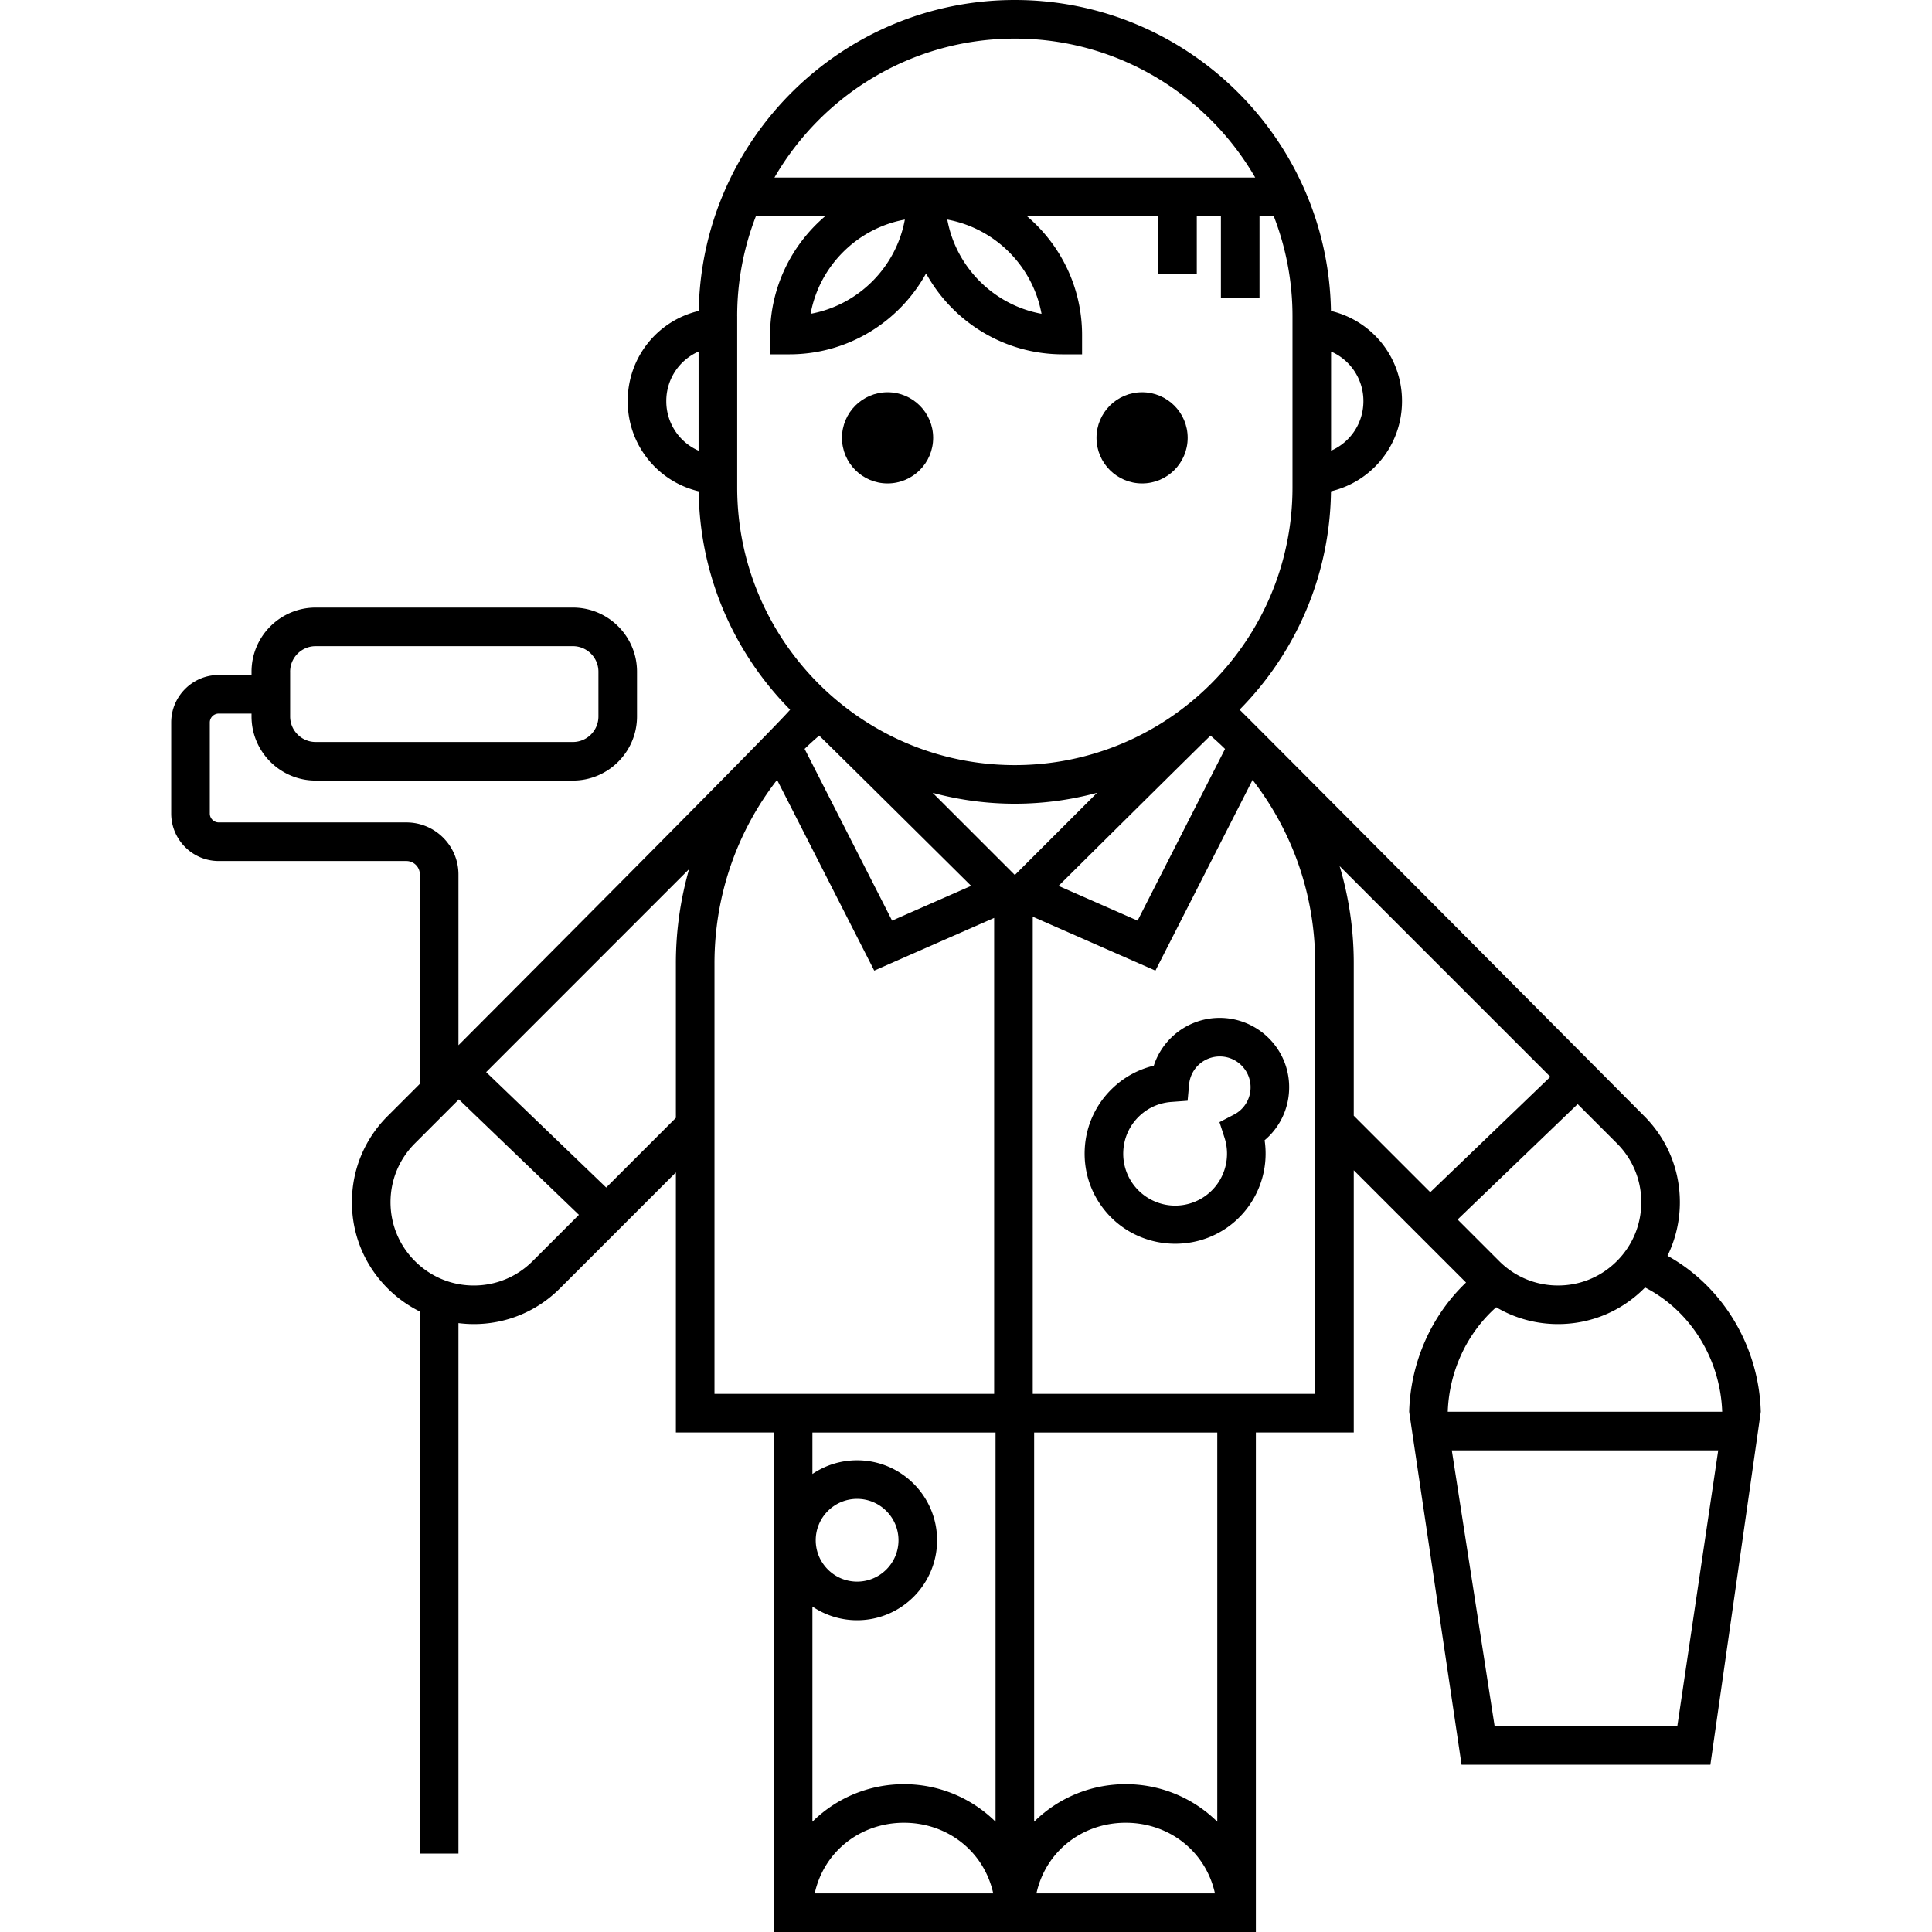 <?xml version="1.0" encoding="UTF-8" standalone="yes"?>
<svg xmlns="http://www.w3.org/2000/svg" viewBox="0 0 612 612">
  <path d="M557.766 447.204c-.588-20.814-12.07-39.73-29.553-49.41a38.443 38.443 0 0 0 3.918-16.968c0-10.31-4.013-20-11.302-27.29 0 0-126.548-127.288-128.168-128.723 17.64-17.84 28.632-42.248 28.954-69.183 12.998-3.082 22.5-14.67 22.5-28.564 0-13.898-9.507-25.49-22.51-28.57C420.698 44.034 376.142 0 321.47 0s-99.23 44.033-100.137 98.494c-12.998 3.076-22.5 14.668-22.5 28.57 0 13.895 9.496 25.482 22.488 28.565.326 26.936 11.32 51.35 28.965 69.187-4.9 5.9-105.06 106.282-105.06 106.282V277.01c0-9.09-7.398-16.49-16.49-16.49h-59.45a2.83 2.83 0 0 1-2.827-2.827v-28.822a2.83 2.83 0 0 1 2.826-2.827h10.392v.903c0 11.2 9.113 20.314 20.313 20.314h81.482c11.202 0 20.313-9.113 20.313-20.315V212.77c0-11.2-9.113-20.313-20.313-20.313h-81.48c-11.2 0-20.313 9.112-20.313 20.312v1.048H69.286c-8.3 0-15.053 6.754-15.053 15.054v28.822c0 8.3 6.753 15.053 15.053 15.053h59.448A4.27 4.27 0 0 1 133 277.01v66.314l-10.206 10.205c-7.3 7.29-11.318 16.983-11.318 27.295 0 10.31 4.02 20.004 11.312 27.288a38.664 38.664 0 0 0 10.208 7.34v171.7h12.226V419.12c1.6.2 3.22.313 4.86.313 10.312 0 20.004-4.02 27.29-11.316L214.1 371.39v82.377h31.023V612h152.7V453.768h31.008v-83.064l35.565 35.562c-11.022 10.51-17.576 25.274-18.015 40.938l16.597 111.806h78.82l15.97-111.806zM91.904 212.774c0-4.46 3.628-8.088 8.087-8.088h81.484c4.46 0 8.087 3.628 8.087 8.087v14.177c0 4.46-3.627 8.09-8.086 8.09h-81.48c-4.46 0-8.087-3.63-8.087-8.09v-14.177h-.002zm428 168.05c0 7.045-2.742 13.667-7.726 18.65-4.98 4.987-11.6 7.73-18.643 7.73-7.044 0-13.664-2.744-18.647-7.732l-13.167-13.167 38.03-36.56 12.434 12.434c4.98 4.98 7.722 11.6 7.722 18.643zM259.488 233.028c.796.63 48.142 47.59 48.142 47.59l-25.044 11.008-27.71-54.402a97.023 97.023 0 0 1 4.61-4.196zm61.986 44.143l-26.04-26.03a99.884 99.884 0 0 0 52.083 0l-26.043 26.032zm61.988-44.15a93.876 93.876 0 0 1 4.596 4.215l-27.707 54.393-25.035-11.005s47.36-46.98 48.147-47.603zm48.427-105.955c0 7.037-4.18 13.057-10.243 15.702V111.36a17.065 17.065 0 0 1 10.242 15.704zM321.47 12.225c32.5 0 60.92 17.735 76.144 44.02h-152.29c15.225-26.286 43.644-44.02 76.145-44.02zm8.46 87.18c-15.13-2.77-27.084-14.727-29.856-29.854 15.126 2.773 27.083 14.728 29.855 29.856zm-43.3-29.854c-2.772 15.128-14.727 27.085-29.855 29.856 2.772-15.128 14.728-27.083 29.855-29.854zm-75.57 57.515a17.068 17.068 0 0 1 10.23-15.702v31.403a17.065 17.065 0 0 1-10.23-15.7zm22.456-26.886a87.458 87.458 0 0 1 5.937-31.707h21.958c-10.674 9.07-17.467 22.58-17.467 37.655v6.113h6.113c18.63 0 34.882-10.366 43.298-25.633 8.417 15.267 24.667 25.634 43.3 25.634h6.112v-6.112c0-15.074-6.793-28.584-17.47-37.655h41.584v18.34h12.225V68.47h7.64v25.98h12.227V68.47h4.514a87.458 87.458 0 0 1 5.937 31.706v54.237c0 48.497-39.456 87.952-87.952 87.952s-87.95-39.454-87.95-87.952v-54.237h-.003zm-64.79 299.296c-4.978 4.987-11.6 7.733-18.643 7.733-7.042 0-13.664-2.747-18.65-7.74-4.984-4.98-7.73-11.6-7.73-18.643 0-7.044 2.746-13.664 7.734-18.647l13.914-13.917 38.03 36.56-14.65 14.652zm23.3-23.298l-38.03-36.563 64.287-64.295a108.028 108.028 0 0 0-4.184 29.86v48.92l-22.076 22.075zm34.3-71c0-21.43 7.066-41.68 19.83-58.134l30.777 60.42 37.984-16.693v150.77h-88.59V305.18zm89.034 148.59v123.304a41.13 41.13 0 0 0-29.01-11.893 41.128 41.128 0 0 0-29 11.886v-68.162a25.193 25.193 0 0 0 14.158 4.336c13.97 0 25.333-11.365 25.333-25.332 0-13.97-11.362-25.333-25.33-25.333-5.24 0-10.115 1.6-14.16 4.336v-13.14h58.01zm-.736 146.007h-56.547c2.92-13.286 14.475-22.373 28.274-22.373 13.8 0 25.356 9.088 28.275 22.374zM258.4 487.905c0-7.228 5.88-13.11 13.108-13.11s13.108 5.88 13.108 13.11c0 7.226-5.88 13.105-13.108 13.105-7.227 0-13.108-5.88-13.108-13.106zm69.912 111.87c2.92-13.287 14.475-22.374 28.274-22.374 13.798 0 25.355 9.09 28.274 22.375h-56.548zm57.286-22.703a41.137 41.137 0 0 0-29.012-11.896 41.132 41.132 0 0 0-29 11.885V453.77h58.01v123.3zm31.007-135.53h-89.462V290.385l38.86 17.078 30.772-60.41c12.846 16.585 19.832 36.816 19.832 58.124v136.365h-.002zm7.745-167.195l66.75 66.75-38.027 36.56-24.244-24.243v-48.237a107.64 107.64 0 0 0-4.48-30.83zm49.594 139.75c5.873 3.477 12.588 5.335 19.592 5.335 10.31 0 20.004-4.02 27.29-11.315.093-.092.177-.186.267-.28 14.332 7.328 23.85 22.526 24.447 39.367h-86.936c.45-12.83 6.05-24.837 15.34-33.107zm57.382 132.688h-57.874L459.89 459.43h84.39l-12.954 87.355z"/>
  <path d="M386.37 322.432a21.94 21.94 0 0 0-14.814 5.74 21.866 21.866 0 0 0-6.07 9.408 28.284 28.284 0 0 0-12.556 6.665c-5.66 5.16-8.97 12.198-9.32 19.85-.353 7.652 2.296 14.946 7.458 20.607 5.42 5.943 13.144 9.28 21.192 9.28h.002c7.16 0 14.023-2.588 19.317-7.42a28.6 28.6 0 0 0 9.013-25.366 21.842 21.842 0 0 0 7.75-15.763 21.848 21.848 0 0 0-5.72-15.83 22.036 22.036 0 0 0-16.253-7.172zm6.584 29.208a9.614 9.614 0 0 1-2.078 1.433l-4.58 2.39 1.59 4.912c1.985 6.137.202 12.898-4.545 17.228a16.403 16.403 0 0 1-11.076 4.296h-.002c-4.617 0-9.05-1.957-12.16-5.366a16.34 16.34 0 0 1-4.278-11.842c.202-4.39 2.1-8.437 5.347-11.397 2.734-2.496 6.145-3.96 9.863-4.233l5.164-.38.474-5.156a9.74 9.74 0 0 1 3.125-6.318 9.743 9.743 0 0 1 6.576-2.55 9.657 9.657 0 0 1 7.22 3.183 9.704 9.704 0 0 1 2.54 7.03 9.69 9.69 0 0 1-3.175 6.768z"/>
  <circle cx="281.156" cy="138.697" r="14.44"/>
  <circle cx="361.78" cy="138.697" r="14.44"/>
</svg>